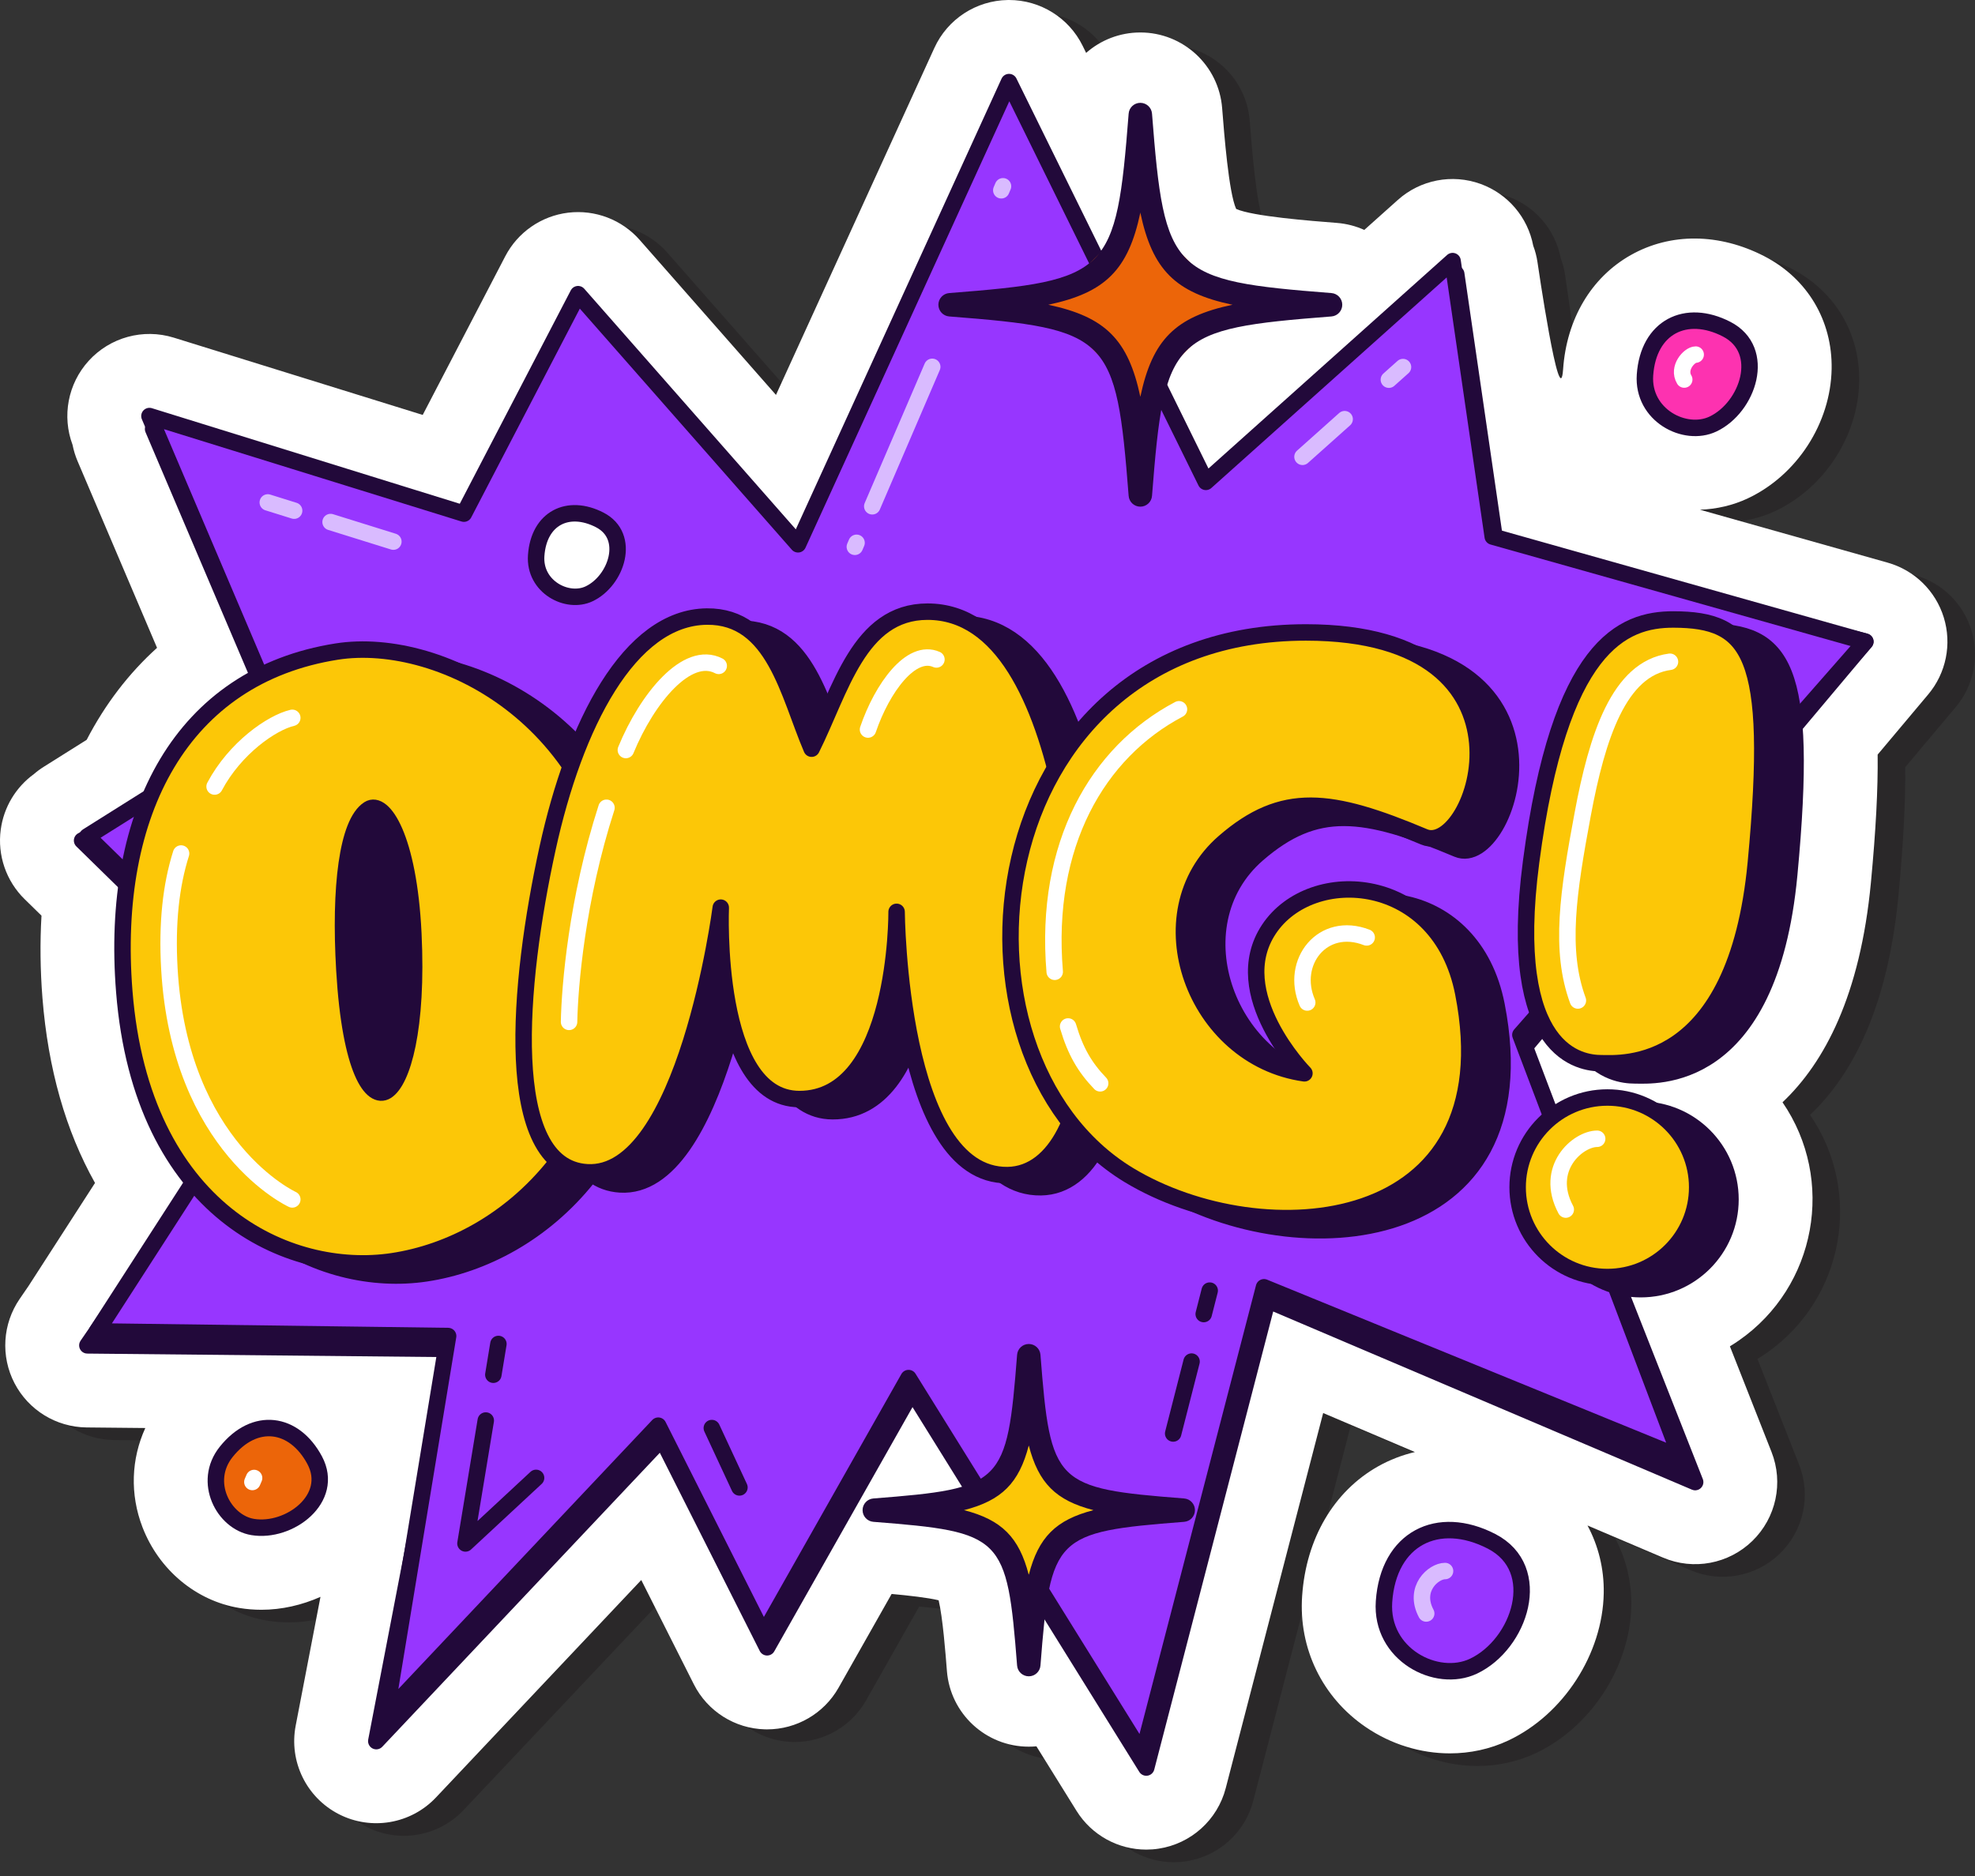 <svg width="120" height="114" viewBox="0 0 120 114" fill="none" xmlns="http://www.w3.org/2000/svg">
<rect x="0" y="0" width="120" height="114" fill="#333333" stroke="none"/>
<g clip-path="url(#clip0_5_11010)">
<path opacity="0.5" d="M119.78 38.29C119.282 36.672 117.997 35.416 116.367 34.957L104.966 31.742C105.968 31.704 106.961 31.482 107.878 31.049C107.879 31.048 107.879 31.048 107.879 31.048C110.863 29.641 112.906 26.481 112.964 23.185C113.016 20.244 111.486 17.684 108.87 16.335C106.137 14.929 103.183 14.902 100.765 16.265C98.36 17.62 96.859 20.152 96.649 23.211C96.451 26.059 97.742 28.721 100.099 30.332C100.14 30.36 100.185 30.379 100.227 30.406L96.954 29.483L95.093 16.699C95.042 16.353 94.955 16.02 94.834 15.702C94.507 13.978 93.295 12.546 91.636 11.944C89.906 11.317 87.977 11.69 86.608 12.916L84.57 14.739C84.057 14.508 83.496 14.36 82.904 14.313C81.344 14.192 77.777 13.914 76.784 13.463C76.333 12.47 76.056 8.902 75.933 7.341C75.731 4.745 73.564 2.741 70.96 2.741C69.705 2.741 68.55 3.207 67.669 3.981L67.457 3.552C66.618 1.845 64.881 0.767 62.983 0.767C62.959 0.767 62.934 0.767 62.909 0.768C60.983 0.796 59.245 1.931 58.446 3.684L48.824 24.765L40.546 15.35C39.46 14.114 37.834 13.495 36.198 13.691C34.564 13.89 33.133 14.881 32.373 16.342L27.36 25.981L12.235 21.285C10.377 20.71 8.359 21.263 7.055 22.704C5.801 24.091 5.432 26.057 6.083 27.797C6.15 28.133 6.25 28.465 6.388 28.788L11.218 40.134C9.503 41.681 8.063 43.562 6.942 45.724L4.33 47.366C4.121 47.497 3.924 47.644 3.74 47.803C2.639 48.6 1.904 49.817 1.72 51.181C1.51 52.74 2.05 54.308 3.175 55.409L4.196 56.409C4.102 58.038 4.121 59.712 4.255 61.411C4.597 65.719 5.669 69.484 7.449 72.652L3.413 78.909L2.873 79.697C1.829 81.216 1.708 83.187 2.558 84.822C3.409 86.457 5.091 87.49 6.935 87.509L10.505 87.544C9.646 89.424 9.563 91.568 10.331 93.567C11.33 96.164 13.588 98.046 16.218 98.48C16.663 98.554 17.112 98.589 17.56 98.589C18.794 98.589 20.019 98.305 21.147 97.804L19.642 105.628C19.221 107.806 20.292 109.999 22.265 111.01C24.237 112.021 26.645 111.608 28.166 109.995L40.639 96.781L43.831 103.115C44.66 104.758 46.325 105.812 48.165 105.856C48.206 105.857 48.246 105.858 48.285 105.858C50.079 105.858 51.739 104.893 52.626 103.327L55.85 97.628C56.871 97.722 58.037 97.851 58.706 98.012C58.955 99.048 59.129 101.274 59.21 102.307C59.412 104.904 61.578 106.908 64.183 106.908C64.34 106.908 64.495 106.901 64.649 106.887L67.086 110.809C68.004 112.287 69.615 113.163 71.321 113.163C71.57 113.163 71.822 113.145 72.073 113.106C74.045 112.807 75.649 111.36 76.15 109.429L82.071 86.633L87.644 89.004C86.867 89.189 86.116 89.475 85.409 89.874C82.715 91.392 81.032 94.263 80.793 97.747C80.572 100.933 82.014 103.911 84.65 105.712C86.201 106.773 87.998 107.315 89.773 107.315C90.997 107.315 92.212 107.057 93.327 106.53C96.671 104.953 99.053 101.272 99.118 97.579C99.144 96.087 98.787 94.693 98.132 93.467L102.72 95.42C104.567 96.208 106.711 95.806 108.152 94.404C109.592 93.001 110.05 90.871 109.314 89.001L106.784 82.58C106.969 82.467 107.15 82.35 107.329 82.225C112.035 78.951 113.216 72.473 109.981 67.75C112.529 65.339 114.704 61.254 115.353 54.386C115.65 51.232 115.785 48.705 115.76 46.622L118.832 42.967C119.922 41.67 120.278 39.909 119.78 38.29Z" fill="#231F20"/>
<path d="M118.104 37.523C117.606 35.905 116.321 34.649 114.691 34.19L103.29 30.975C104.293 30.937 105.285 30.715 106.202 30.282C106.203 30.281 106.203 30.281 106.203 30.281C109.187 28.874 111.23 25.714 111.289 22.418C111.34 19.477 109.811 16.917 107.194 15.568C104.461 14.162 101.508 14.135 99.089 15.498C96.684 16.853 95.183 19.385 94.973 22.444C94.776 25.292 93.417 15.932 93.417 15.932C93.366 15.586 93.28 15.253 93.159 14.935C92.832 13.211 91.619 11.779 89.96 11.177C88.23 10.55 86.302 10.923 84.932 12.149L82.894 13.972C82.381 13.741 81.82 13.592 81.229 13.546C79.668 13.425 76.102 13.147 75.108 12.696C74.657 11.702 74.38 8.135 74.257 6.574C74.056 3.978 71.889 1.973 69.285 1.973C68.029 1.973 66.874 2.44 65.993 3.214L65.782 2.785C64.943 1.078 63.206 0 61.307 0C61.284 0 61.259 0 61.234 0.001C59.307 0.029 57.569 1.164 56.77 2.917L47.148 23.998L38.87 14.583C37.784 13.347 36.159 12.728 34.522 12.924C32.888 13.123 31.457 14.114 30.698 15.575L25.684 25.214L10.559 20.518C8.701 19.943 6.683 20.496 5.379 21.937C4.125 23.324 3.756 25.29 4.408 27.03C4.475 27.366 4.575 27.698 4.712 28.021L9.542 39.367C7.827 40.913 6.387 42.794 5.266 44.957L2.654 46.599C2.445 46.73 2.248 46.876 2.064 47.036C0.963 47.833 0.228 49.05 0.045 50.413C-0.166 51.973 0.374 53.541 1.499 54.642L2.521 55.642C2.426 57.271 2.445 58.945 2.579 60.644C2.921 64.951 3.993 68.717 5.773 71.885L1.737 78.142L1.197 78.929C0.153 80.449 0.032 82.42 0.882 84.055C1.733 85.69 3.415 86.723 5.259 86.742L8.829 86.777C7.97 88.657 7.887 90.801 8.655 92.8C9.655 95.397 11.912 97.279 14.542 97.713C14.988 97.787 15.436 97.822 15.884 97.822C17.119 97.822 18.344 97.538 19.472 97.037L17.966 104.861C17.546 107.039 18.616 109.232 20.589 110.243C22.561 111.254 24.969 110.84 26.49 109.227L38.963 96.014L42.156 102.348C42.984 103.991 44.65 105.045 46.49 105.089C46.53 105.09 46.57 105.09 46.609 105.09C48.403 105.09 50.063 104.126 50.95 102.56L54.175 96.861C55.195 96.954 56.361 97.084 57.031 97.245C57.28 98.281 57.454 100.507 57.534 101.54C57.736 104.137 59.902 106.141 62.507 106.141C62.664 106.141 62.819 106.134 62.973 106.12L65.41 110.042C66.329 111.52 67.939 112.396 69.645 112.396C69.894 112.396 70.146 112.378 70.397 112.339C72.369 112.039 73.974 110.593 74.475 108.662L80.395 85.866L85.968 88.237C85.191 88.422 84.441 88.708 83.734 89.106C81.039 90.625 79.357 93.496 79.117 96.98C78.896 100.166 80.338 103.143 82.974 104.945C84.526 106.006 86.322 106.548 88.097 106.548C89.322 106.548 90.537 106.289 91.651 105.763C94.996 104.186 97.377 100.505 97.442 96.812C97.468 95.32 97.111 93.926 96.456 92.7L101.044 94.653C102.891 95.441 105.036 95.039 106.476 93.636C107.916 92.234 108.374 90.104 107.638 88.234L105.108 81.813C105.293 81.7 105.474 81.583 105.654 81.458C110.359 78.183 111.541 71.706 108.305 66.983C110.853 64.572 113.028 60.487 113.677 53.619C113.975 50.465 114.11 47.938 114.085 45.855L117.156 42.199C118.246 40.903 118.602 39.142 118.104 37.523Z" fill="white"/>
<path d="M48.709 33.861L61.529 5.773L73.489 30.068L88.48 16.651L90.918 33.392L113.337 38.991L92.599 63.672L102.997 90.063L77.021 79.01L69.647 107.409L55.424 84.527L46.609 100.102L40.216 87.42L22.863 105.804L27.45 81.973L5.308 81.754L17.779 63.604L4.988 51.077L17.081 44.347L9.302 26.068L28.408 31.999L35.345 18.662L48.709 33.861Z" fill="#22093A" stroke="#22093A" stroke-miterlimit="10" stroke-linecap="round" stroke-linejoin="round"/>
<path d="M48.487 33.076L61.308 4.988L73.268 29.282L88.259 15.866L90.697 32.607L113.338 38.991L92.377 62.887L102.11 88.567L76.799 78.225L69.426 106.623L55.203 83.742L46.388 99.317L39.994 86.634L23.445 104.168L27.228 81.188L5.89 80.907L17.557 62.819L5.309 50.822L16.86 43.562L9.08 25.282L28.187 31.213L35.123 17.876L48.487 33.076Z" fill="#9736FF" stroke="#22093A" stroke-miterlimit="10" stroke-linecap="round" stroke-linejoin="round"/>
<path d="M22.476 40.334C28.862 39.326 39.248 44.613 39.83 57.167C40.411 69.72 32.867 76.329 25.874 77.38C19.565 78.328 10.635 74.324 9.575 60.988C8.706 50.062 13.096 41.814 22.476 40.334Z" fill="#22093A" stroke="#22093A" stroke-miterlimit="10" stroke-linecap="round" stroke-linejoin="round"/>
<path d="M24.428 49.908C25.309 49.341 26.852 51.632 27.136 57.446C27.419 63.26 26.466 66.444 25.501 67.04C24.63 67.579 23.312 65.861 22.948 59.691C22.65 54.637 23.134 50.742 24.428 49.908Z" fill="#22093A" stroke="#22093A" stroke-miterlimit="10" stroke-linecap="round" stroke-linejoin="round"/>
<path d="M58.378 37.908C54.205 37.908 53.102 42.702 51.336 46.234C49.919 42.928 49.057 38.163 44.972 38.206C40.249 38.256 36.934 44.784 35.289 52.306C33.505 60.467 32.475 71.651 37.681 71.974C43.683 72.347 45.816 55.895 45.816 55.895C45.816 55.895 45.322 67.506 50.583 67.526C56.589 67.548 56.5 56.149 56.5 56.149C56.5 56.149 56.62 72.242 63.245 72.146C66.273 72.103 67.911 68.111 67.933 63.946C67.956 59.441 67.452 37.908 58.378 37.908Z" fill="#22093A" stroke="#22093A" stroke-miterlimit="10" stroke-linecap="round" stroke-linejoin="round"/>
<path d="M88.557 51.596C91.642 52.894 96.462 39.171 81.374 39.17C61.308 39.17 58.573 64.857 70.617 72.147C78.727 77.056 93.835 75.935 90.931 61.088C89.507 53.807 81.712 53.297 79.121 57.209C76.53 61.122 81.279 65.962 81.279 65.962C74.57 65.019 71.411 56.238 76.406 51.909C79.952 48.836 82.855 49.195 88.557 51.596Z" fill="#22093A" stroke="#22093A" stroke-miterlimit="10" stroke-linecap="round" stroke-linejoin="round"/>
<path d="M103.713 38.382C100.602 38.371 96.779 39.962 95.054 53.101C93.514 64.832 98.123 65.344 99.315 65.348C100.507 65.352 107.5 65.979 108.711 53.149C109.922 40.319 108.324 38.398 103.713 38.382Z" fill="#22093A" stroke="#22093A" stroke-miterlimit="10" stroke-linecap="round" stroke-linejoin="round"/>
<path d="M99.689 78.34C102.701 78.34 105.143 75.898 105.143 72.886C105.143 69.873 102.701 67.431 99.689 67.431C96.676 67.431 94.234 69.873 94.234 72.886C94.234 75.898 96.676 78.34 99.689 78.34Z" fill="#22093A" stroke="#22093A" stroke-miterlimit="10" stroke-linecap="round" stroke-linejoin="round"/>
<path d="M20.453 39.595C26.839 38.587 37.225 43.875 37.806 56.428C38.387 68.981 30.843 75.59 23.851 76.641C17.541 77.589 8.611 73.585 7.551 60.249C6.683 49.324 11.072 41.075 20.453 39.595Z" fill="#FCC707" stroke="#22093A" stroke-miterlimit="10" stroke-linecap="round" stroke-linejoin="round"/>
<path d="M22.404 49.17C23.285 48.602 24.829 50.893 25.113 56.707C25.396 62.521 24.443 65.705 23.478 66.302C22.607 66.84 21.288 65.122 20.925 58.952C20.627 53.898 21.111 50.003 22.404 49.17Z" fill="#22093A" stroke="#22093A" stroke-miterlimit="10" stroke-linecap="round" stroke-linejoin="round"/>
<path d="M56.355 37.169C52.182 37.169 51.078 41.963 49.313 45.496C47.896 42.189 47.034 37.424 42.948 37.467C38.226 37.517 34.91 44.045 33.266 51.567C31.481 59.728 30.451 70.912 35.657 71.236C41.66 71.609 43.793 55.156 43.793 55.156C43.793 55.156 43.299 66.767 48.559 66.787C54.566 66.809 54.477 55.41 54.477 55.41C54.477 55.41 54.597 71.503 61.222 71.408C64.25 71.364 65.888 67.372 65.909 63.207C65.932 58.702 65.428 37.17 56.355 37.169Z" fill="#FCC707" stroke="#22093A" stroke-miterlimit="10" stroke-linecap="round" stroke-linejoin="round"/>
<path d="M86.534 50.857C89.619 52.156 94.439 38.432 79.351 38.432C59.285 38.431 56.55 64.118 68.593 71.408C76.703 76.317 91.811 75.196 88.907 60.349C87.483 53.068 79.688 52.559 77.097 56.471C74.507 60.383 79.256 65.223 79.256 65.223C72.547 64.28 69.387 55.499 74.383 51.17C77.929 48.097 80.832 48.456 86.534 50.857Z" fill="#FCC707" stroke="#22093A" stroke-miterlimit="10" stroke-linecap="round" stroke-linejoin="round"/>
<path d="M101.69 37.644C98.578 37.633 94.755 39.224 93.03 52.363C91.49 64.094 96.099 64.605 97.291 64.609C98.484 64.614 105.476 65.24 106.687 52.41C107.898 39.581 106.301 37.66 101.69 37.644Z" fill="#FCC707" stroke="#22093A" stroke-miterlimit="10" stroke-linecap="round" stroke-linejoin="round"/>
<path d="M97.665 77.602C100.678 77.602 103.12 75.16 103.12 72.147C103.12 69.135 100.678 66.693 97.665 66.693C94.653 66.693 92.211 69.135 92.211 72.147C92.211 75.16 94.653 77.602 97.665 77.602Z" fill="#FCC707" stroke="#22093A" stroke-miterlimit="10" stroke-linecap="round" stroke-linejoin="round"/>
<path d="M13.739 88.233C12.29 90.05 13.589 92.501 15.355 92.792C17.576 93.158 20.366 91.065 19.12 88.734C17.874 86.403 15.472 86.059 13.739 88.233Z" fill="#EC6509" stroke="#22093A" stroke-miterlimit="10" stroke-linecap="round" stroke-linejoin="round"/>
<path d="M99.949 22.787C99.781 25.228 102.372 26.574 104.075 25.77C106.219 24.759 107.384 21.278 104.91 20.003C102.437 18.728 100.151 19.867 99.949 22.787Z" fill="#FD32B0" stroke="#22093A" stroke-miterlimit="10" stroke-linecap="round" stroke-linejoin="round"/>
<path d="M32.578 33.763C32.447 35.664 34.465 36.712 35.791 36.086C37.461 35.299 38.368 32.588 36.442 31.595C34.515 30.603 32.735 31.489 32.578 33.763Z" fill="white" stroke="#22093A" stroke-miterlimit="10" stroke-linecap="round" stroke-linejoin="round"/>
<path d="M84.092 97.326C83.87 100.538 87.281 102.31 89.524 101.252C92.345 99.921 93.879 95.339 90.623 93.661C87.366 91.983 84.358 93.482 84.092 97.326Z" fill="#9736FF" stroke="#22093A" stroke-miterlimit="10" stroke-linecap="round" stroke-linejoin="round"/>
<path d="M69.285 12.925L63.691 18.52L69.286 24.113L74.879 18.518L69.285 12.925Z" fill="#EC6509"/>
<path d="M62.507 87.836L58.574 91.768L62.506 95.701L66.439 91.769L62.507 87.836Z" fill="#FCC707"/>
<path d="M62.508 101.865C62.136 101.865 61.826 101.578 61.798 101.208C61.183 93.338 60.938 93.093 53.067 92.478C52.696 92.45 52.41 92.139 52.41 91.768C52.41 91.396 52.696 91.086 53.068 91.058C60.938 90.444 61.183 90.199 61.798 82.328C61.826 81.958 62.136 81.671 62.508 81.671C62.88 81.671 63.19 81.958 63.218 82.328C63.831 90.199 64.076 90.444 71.948 91.058C72.318 91.086 72.605 91.396 72.605 91.768C72.605 92.139 72.318 92.45 71.948 92.478C64.076 93.093 63.831 93.338 63.218 101.208C63.19 101.578 62.88 101.865 62.508 101.865ZM58.575 91.768C60.863 92.359 61.916 93.413 62.508 95.701C63.098 93.413 64.151 92.359 66.439 91.768C64.151 91.178 63.098 90.124 62.508 87.836C61.916 90.124 60.863 91.178 58.575 91.768Z" fill="#22093A"/>
<path d="M69.286 30.789C68.914 30.789 68.604 30.503 68.576 30.132C67.816 20.395 67.41 19.988 57.673 19.23C57.302 19.201 57.016 18.892 57.016 18.519C57.016 18.147 57.302 17.838 57.672 17.809C67.41 17.05 67.818 16.642 68.576 6.906C68.604 6.535 68.914 6.249 69.286 6.249C69.657 6.249 69.968 6.535 69.996 6.906C70.754 16.642 71.162 17.05 80.898 17.809C81.269 17.838 81.555 18.147 81.555 18.519C81.555 18.892 81.269 19.201 80.898 19.23C71.162 19.988 70.755 20.395 69.996 30.132C69.968 30.503 69.657 30.789 69.286 30.789ZM63.693 18.519C67.162 19.253 68.551 20.642 69.286 24.113C70.021 20.642 71.408 19.253 74.879 18.519C71.408 17.784 70.021 16.395 69.286 12.925C68.551 16.395 67.162 17.784 63.693 18.519Z" fill="#22093A"/>
<path d="M11.002 51.866C10.39 53.793 10.134 56.101 10.291 58.863C10.914 69.768 17.76 72.886 17.76 72.886" stroke="white" stroke-miterlimit="10" stroke-linecap="round" stroke-linejoin="round"/>
<path d="M17.759 43.621C16.514 43.913 14.282 45.455 13.039 47.796" stroke="white" stroke-miterlimit="10" stroke-linecap="round" stroke-linejoin="round"/>
<path d="M43.669 40.463C41.762 39.475 39.326 42.411 38.027 45.577" stroke="white" stroke-miterlimit="10" stroke-linecap="round" stroke-linejoin="round"/>
<path d="M36.849 49.086C35.048 54.669 34.617 59.946 34.576 62.097" stroke="white" stroke-miterlimit="10" stroke-linecap="round" stroke-linejoin="round"/>
<path d="M56.897 40.074C55.361 39.394 53.602 41.801 52.74 44.332" stroke="white" stroke-miterlimit="10" stroke-linecap="round" stroke-linejoin="round"/>
<path d="M71.634 43.101C66.682 45.709 63.435 51.327 64.084 59.053" stroke="white" stroke-miterlimit="10" stroke-linecap="round" stroke-linejoin="round"/>
<path d="M83.039 56.965C80.36 55.927 78.371 58.479 79.427 60.92" stroke="white" stroke-miterlimit="10" stroke-linecap="round" stroke-linejoin="round"/>
<path d="M97.043 69.2C95.88 69.2 93.795 70.986 95.135 73.503" stroke="white" stroke-miterlimit="10" stroke-linecap="round" stroke-linejoin="round"/>
<path d="M101.467 40.213C98.367 40.625 97.043 44.765 96.163 49.485C95.282 54.208 94.742 57.74 95.872 60.798" stroke="white" stroke-miterlimit="10" stroke-linecap="round" stroke-linejoin="round"/>
<path d="M64.897 62.376C65.343 63.883 65.909 64.857 66.845 65.831" stroke="white" stroke-miterlimit="10" stroke-linecap="round" stroke-linejoin="round"/>
<path d="M29.515 86.322L28.281 93.792L32.572 89.807" stroke="#22093A" stroke-miterlimit="10" stroke-linecap="round" stroke-linejoin="round"/>
<path d="M30.283 81.669L29.975 83.539" stroke="#22093A" stroke-miterlimit="10" stroke-linecap="round" stroke-linejoin="round"/>
<path d="M43.25 86.779L44.928 90.388" stroke="#22093A" stroke-miterlimit="10" stroke-linecap="round" stroke-linejoin="round"/>
<path d="M72.399 82.74L71.281 87.11" stroke="#22093A" stroke-miterlimit="10" stroke-linecap="round" stroke-linejoin="round"/>
<path d="M73.501 78.427L73.137 79.852" stroke="#22093A" stroke-miterlimit="10" stroke-linecap="round" stroke-linejoin="round"/>
<path d="M84.387 23.072L85.245 22.306" stroke="#D9BBFF" stroke-miterlimit="10" stroke-linecap="round" stroke-linejoin="round"/>
<path d="M79.139 27.759L81.7 25.472" stroke="#D9BBFF" stroke-miterlimit="10" stroke-linecap="round" stroke-linejoin="round"/>
<path d="M103.029 21.548C102.65 21.548 101.907 22.36 102.333 23.064" stroke="white" stroke-miterlimit="10" stroke-linecap="round" stroke-linejoin="round"/>
<path d="M87.8 95.468C87.103 95.468 85.853 96.539 86.656 98.048" stroke="#D9BBFF" stroke-miterlimit="10" stroke-linecap="round" stroke-linejoin="round"/>
<path d="M20.086 31.723L23.901 32.913" stroke="#D9BBFF" stroke-miterlimit="10" stroke-linecap="round" stroke-linejoin="round"/>
<path d="M16.271 30.532L17.872 31.032" stroke="#D9BBFF" stroke-miterlimit="10" stroke-linecap="round" stroke-linejoin="round"/>
<path d="M52.998 30.766L56.642 22.291" stroke="#D9BBFF" stroke-miterlimit="10" stroke-linecap="round" stroke-linejoin="round"/>
<path d="M51.94 33.228L52.044 32.985" stroke="#D9BBFF" stroke-miterlimit="10" stroke-linecap="round" stroke-linejoin="round"/>
<path d="M60.838 11.563L60.942 11.32" stroke="#D9BBFF" stroke-miterlimit="10" stroke-linecap="round" stroke-linejoin="round"/>
<path d="M15.334 90.057L15.438 89.814" stroke="white" stroke-miterlimit="10" stroke-linecap="round" stroke-linejoin="round"/>
</g>
<defs>
<clipPath id="clip0_5_11010">
<rect width="120" height="113.164" fill="white"/>
</clipPath>
</defs>
</svg>
